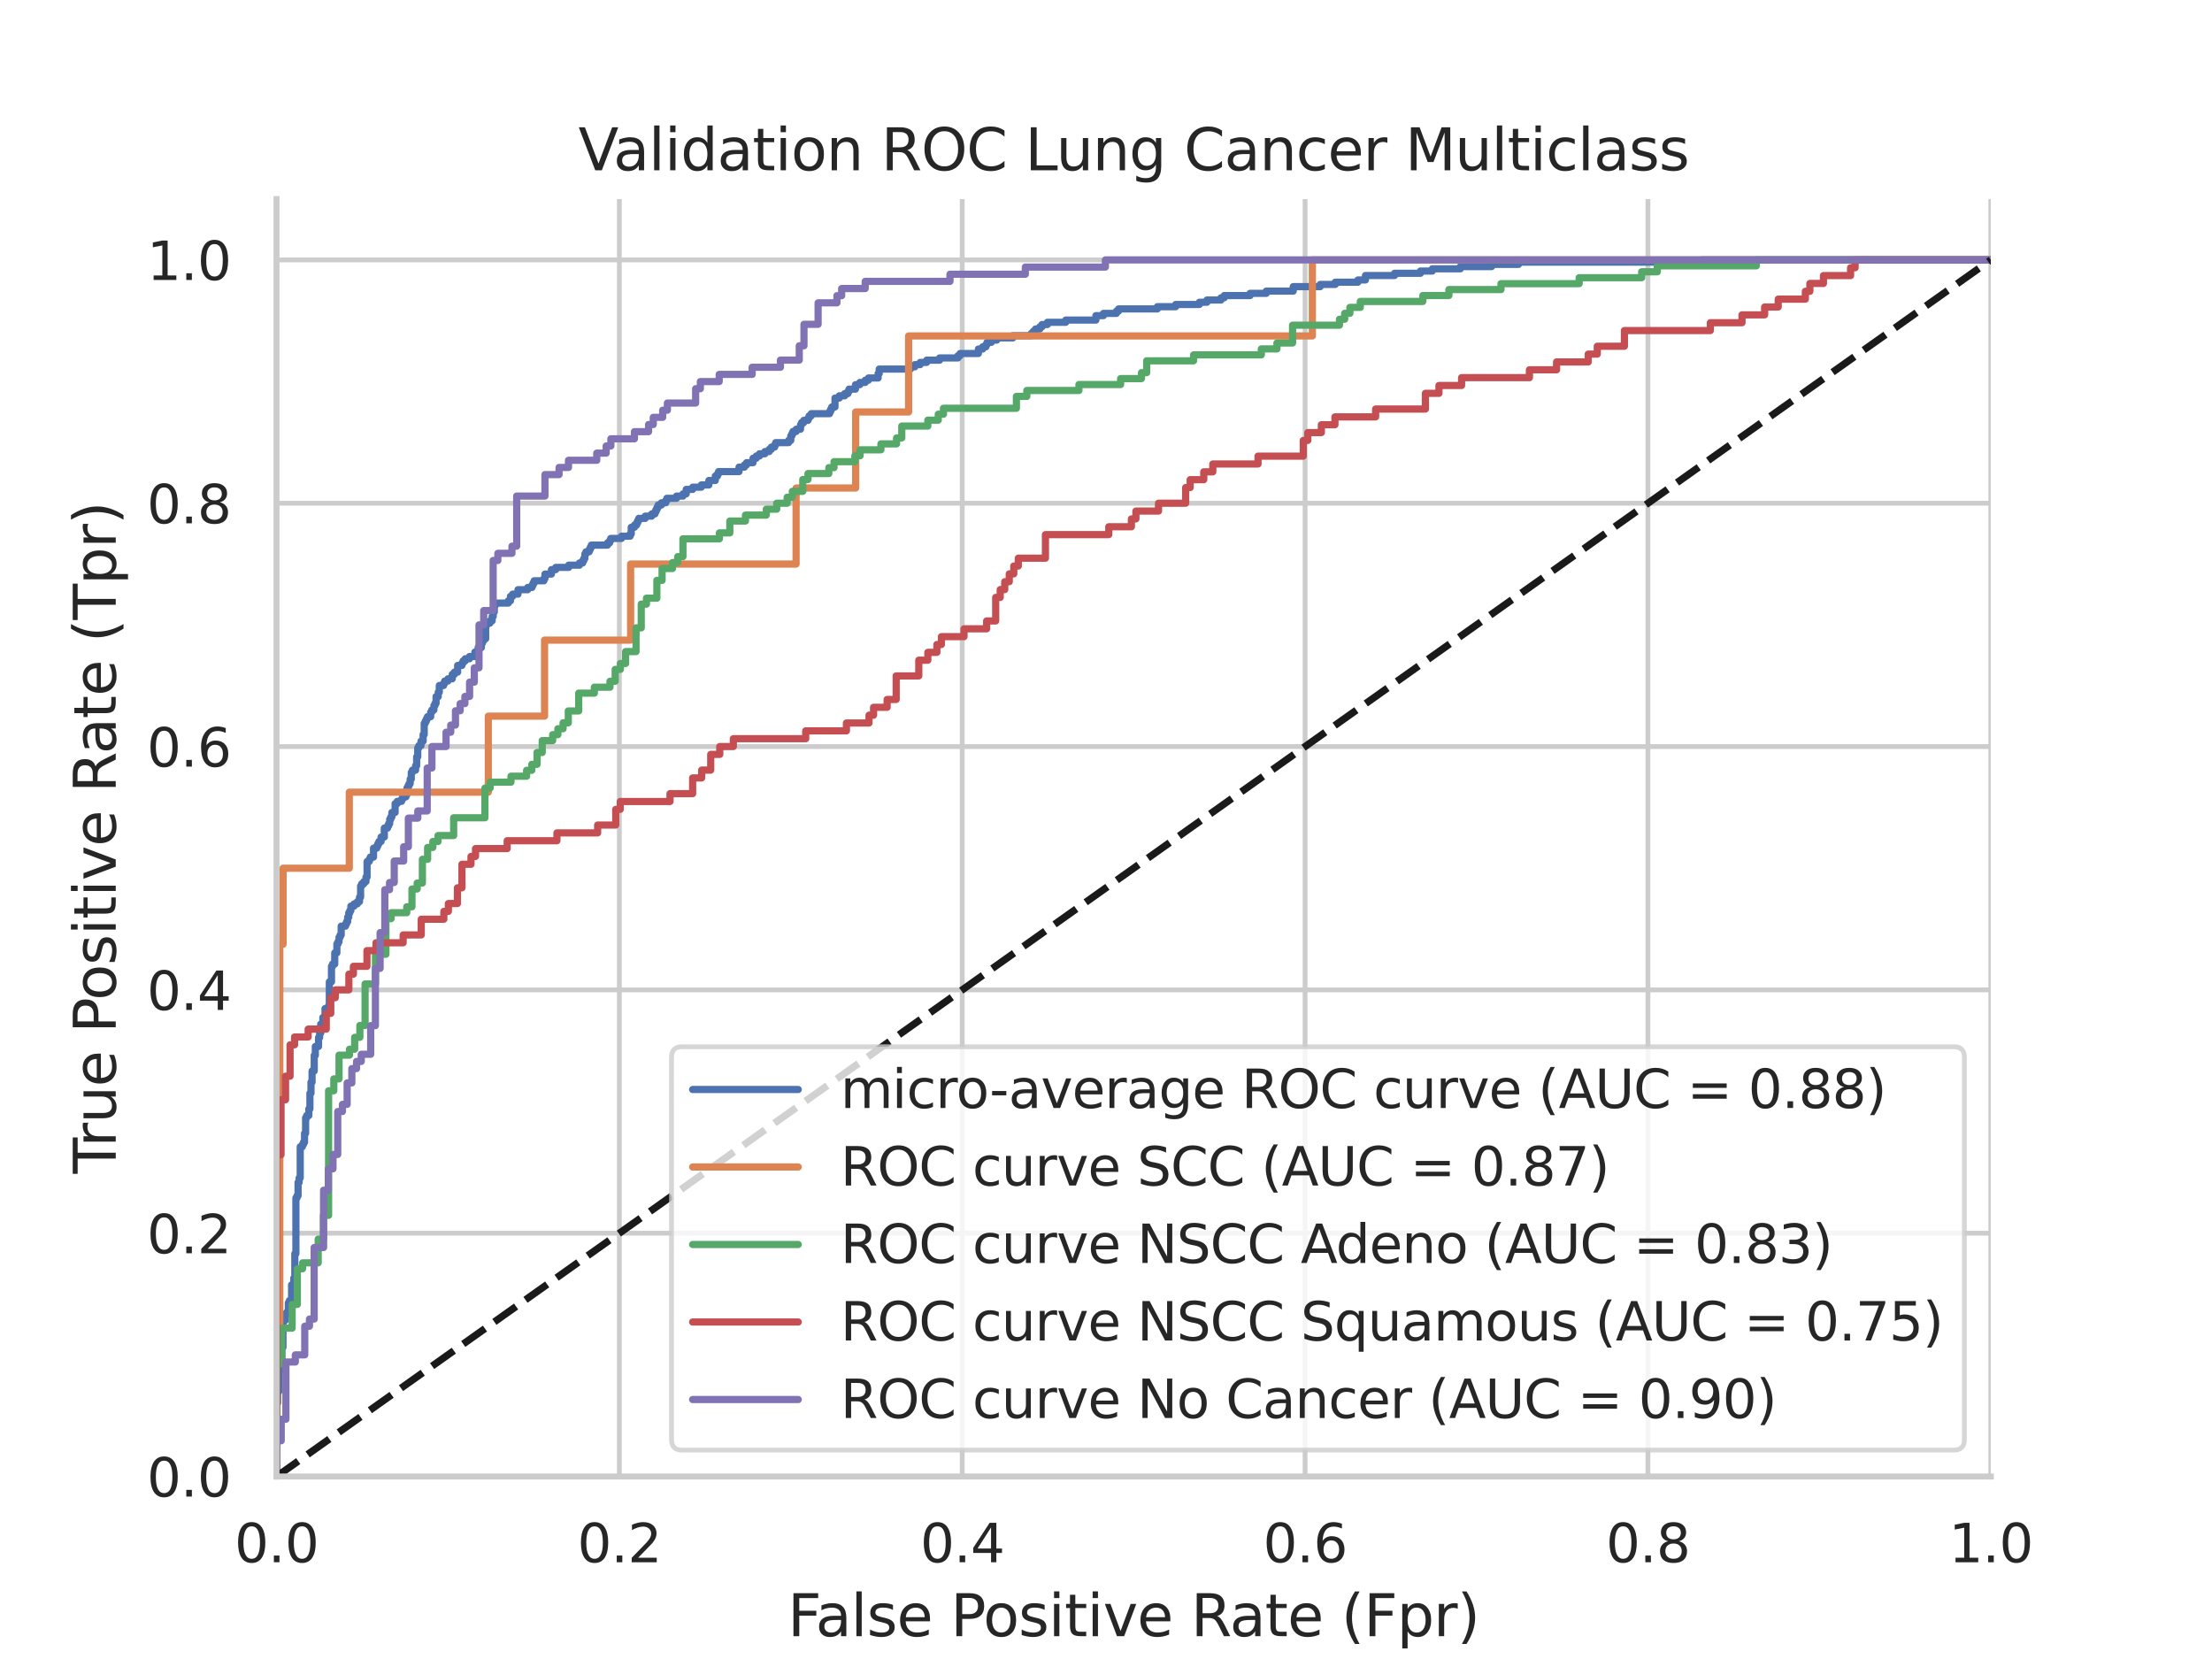 <?xml version="1.0" encoding="utf-8" standalone="no"?>
<!DOCTYPE svg PUBLIC "-//W3C//DTD SVG 1.1//EN"
  "http://www.w3.org/Graphics/SVG/1.1/DTD/svg11.dtd">
<svg xmlns:xlink="http://www.w3.org/1999/xlink" width="460.8pt" height="345.6pt" viewBox="0 0 460.8 345.6" xmlns="http://www.w3.org/2000/svg" version="1.1">
 <defs>
  <style type="text/css">*{stroke-linejoin: round; stroke-linecap: butt}</style>
 </defs>
 <g id="figure_1">
  <g id="patch_1">
   <path d="M 0 345.6 
L 460.8 345.6 
L 460.8 0 
L 0 0 
z
" style="fill: #ffffff"/>
  </g>
  <g id="axes_1">
   <g id="patch_2">
    <path d="M 57.6 307.584 
L 414.72 307.584 
L 414.72 41.472 
L 57.6 41.472 
z
" style="fill: #ffffff"/>
   </g>
   <g id="matplotlib.axis_1">
    <g id="xtick_1">
     <g id="line2d_1">
      <path d="M 57.6 307.584 
L 57.6 41.472 
" clip-path="url(#pb34b751378)" style="fill: none; stroke: #cccccc; stroke-linecap: round"/>
     </g>
     <g id="text_1">
      <!-- 0.0 -->
      <g style="fill: #262626" transform="translate(48.853 325.442) scale(0.11 -0.11)">
       <defs>
        <path id="DejaVuSans-30" d="M 2034 4250 
Q 1547 4250 1301 3770 
Q 1056 3291 1056 2328 
Q 1056 1369 1301 889 
Q 1547 409 2034 409 
Q 2525 409 2770 889 
Q 3016 1369 3016 2328 
Q 3016 3291 2770 3770 
Q 2525 4250 2034 4250 
z
M 2034 4750 
Q 2819 4750 3233 4129 
Q 3647 3509 3647 2328 
Q 3647 1150 3233 529 
Q 2819 -91 2034 -91 
Q 1250 -91 836 529 
Q 422 1150 422 2328 
Q 422 3509 836 4129 
Q 1250 4750 2034 4750 
z
" transform="scale(0.016)"/>
        <path id="DejaVuSans-2e" d="M 684 794 
L 1344 794 
L 1344 0 
L 684 0 
L 684 794 
z
" transform="scale(0.016)"/>
       </defs>
       <use xlink:href="#DejaVuSans-30"/>
       <use xlink:href="#DejaVuSans-2e" x="63.623"/>
       <use xlink:href="#DejaVuSans-30" x="95.41"/>
      </g>
     </g>
    </g>
    <g id="xtick_2">
     <g id="line2d_2">
      <path d="M 129.024 307.584 
L 129.024 41.472 
" clip-path="url(#pb34b751378)" style="fill: none; stroke: #cccccc; stroke-linecap: round"/>
     </g>
     <g id="text_2">
      <!-- 0.2 -->
      <g style="fill: #262626" transform="translate(120.277 325.442) scale(0.11 -0.11)">
       <defs>
        <path id="DejaVuSans-32" d="M 1228 531 
L 3431 531 
L 3431 0 
L 469 0 
L 469 531 
Q 828 903 1448 1529 
Q 2069 2156 2228 2338 
Q 2531 2678 2651 2914 
Q 2772 3150 2772 3378 
Q 2772 3750 2511 3984 
Q 2250 4219 1831 4219 
Q 1534 4219 1204 4116 
Q 875 4013 500 3803 
L 500 4441 
Q 881 4594 1212 4672 
Q 1544 4750 1819 4750 
Q 2544 4750 2975 4387 
Q 3406 4025 3406 3419 
Q 3406 3131 3298 2873 
Q 3191 2616 2906 2266 
Q 2828 2175 2409 1742 
Q 1991 1309 1228 531 
z
" transform="scale(0.016)"/>
       </defs>
       <use xlink:href="#DejaVuSans-30"/>
       <use xlink:href="#DejaVuSans-2e" x="63.623"/>
       <use xlink:href="#DejaVuSans-32" x="95.41"/>
      </g>
     </g>
    </g>
    <g id="xtick_3">
     <g id="line2d_3">
      <path d="M 200.448 307.584 
L 200.448 41.472 
" clip-path="url(#pb34b751378)" style="fill: none; stroke: #cccccc; stroke-linecap: round"/>
     </g>
     <g id="text_3">
      <!-- 0.4 -->
      <g style="fill: #262626" transform="translate(191.701 325.442) scale(0.11 -0.11)">
       <defs>
        <path id="DejaVuSans-34" d="M 2419 4116 
L 825 1625 
L 2419 1625 
L 2419 4116 
z
M 2253 4666 
L 3047 4666 
L 3047 1625 
L 3713 1625 
L 3713 1100 
L 3047 1100 
L 3047 0 
L 2419 0 
L 2419 1100 
L 313 1100 
L 313 1709 
L 2253 4666 
z
" transform="scale(0.016)"/>
       </defs>
       <use xlink:href="#DejaVuSans-30"/>
       <use xlink:href="#DejaVuSans-2e" x="63.623"/>
       <use xlink:href="#DejaVuSans-34" x="95.41"/>
      </g>
     </g>
    </g>
    <g id="xtick_4">
     <g id="line2d_4">
      <path d="M 271.872 307.584 
L 271.872 41.472 
" clip-path="url(#pb34b751378)" style="fill: none; stroke: #cccccc; stroke-linecap: round"/>
     </g>
     <g id="text_4">
      <!-- 0.6 -->
      <g style="fill: #262626" transform="translate(263.125 325.442) scale(0.11 -0.11)">
       <defs>
        <path id="DejaVuSans-36" d="M 2113 2584 
Q 1688 2584 1439 2293 
Q 1191 2003 1191 1497 
Q 1191 994 1439 701 
Q 1688 409 2113 409 
Q 2538 409 2786 701 
Q 3034 994 3034 1497 
Q 3034 2003 2786 2293 
Q 2538 2584 2113 2584 
z
M 3366 4563 
L 3366 3988 
Q 3128 4100 2886 4159 
Q 2644 4219 2406 4219 
Q 1781 4219 1451 3797 
Q 1122 3375 1075 2522 
Q 1259 2794 1537 2939 
Q 1816 3084 2150 3084 
Q 2853 3084 3261 2657 
Q 3669 2231 3669 1497 
Q 3669 778 3244 343 
Q 2819 -91 2113 -91 
Q 1303 -91 875 529 
Q 447 1150 447 2328 
Q 447 3434 972 4092 
Q 1497 4750 2381 4750 
Q 2619 4750 2861 4703 
Q 3103 4656 3366 4563 
z
" transform="scale(0.016)"/>
       </defs>
       <use xlink:href="#DejaVuSans-30"/>
       <use xlink:href="#DejaVuSans-2e" x="63.623"/>
       <use xlink:href="#DejaVuSans-36" x="95.41"/>
      </g>
     </g>
    </g>
    <g id="xtick_5">
     <g id="line2d_5">
      <path d="M 343.296 307.584 
L 343.296 41.472 
" clip-path="url(#pb34b751378)" style="fill: none; stroke: #cccccc; stroke-linecap: round"/>
     </g>
     <g id="text_5">
      <!-- 0.8 -->
      <g style="fill: #262626" transform="translate(334.549 325.442) scale(0.11 -0.11)">
       <defs>
        <path id="DejaVuSans-38" d="M 2034 2216 
Q 1584 2216 1326 1975 
Q 1069 1734 1069 1313 
Q 1069 891 1326 650 
Q 1584 409 2034 409 
Q 2484 409 2743 651 
Q 3003 894 3003 1313 
Q 3003 1734 2745 1975 
Q 2488 2216 2034 2216 
z
M 1403 2484 
Q 997 2584 770 2862 
Q 544 3141 544 3541 
Q 544 4100 942 4425 
Q 1341 4750 2034 4750 
Q 2731 4750 3128 4425 
Q 3525 4100 3525 3541 
Q 3525 3141 3298 2862 
Q 3072 2584 2669 2484 
Q 3125 2378 3379 2068 
Q 3634 1759 3634 1313 
Q 3634 634 3220 271 
Q 2806 -91 2034 -91 
Q 1263 -91 848 271 
Q 434 634 434 1313 
Q 434 1759 690 2068 
Q 947 2378 1403 2484 
z
M 1172 3481 
Q 1172 3119 1398 2916 
Q 1625 2713 2034 2713 
Q 2441 2713 2670 2916 
Q 2900 3119 2900 3481 
Q 2900 3844 2670 4047 
Q 2441 4250 2034 4250 
Q 1625 4250 1398 4047 
Q 1172 3844 1172 3481 
z
" transform="scale(0.016)"/>
       </defs>
       <use xlink:href="#DejaVuSans-30"/>
       <use xlink:href="#DejaVuSans-2e" x="63.623"/>
       <use xlink:href="#DejaVuSans-38" x="95.41"/>
      </g>
     </g>
    </g>
    <g id="xtick_6">
     <g id="line2d_6">
      <path d="M 414.72 307.584 
L 414.72 41.472 
" clip-path="url(#pb34b751378)" style="fill: none; stroke: #cccccc; stroke-linecap: round"/>
     </g>
     <g id="text_6">
      <!-- 1.0 -->
      <g style="fill: #262626" transform="translate(405.973 325.442) scale(0.11 -0.11)">
       <defs>
        <path id="DejaVuSans-31" d="M 794 531 
L 1825 531 
L 1825 4091 
L 703 3866 
L 703 4441 
L 1819 4666 
L 2450 4666 
L 2450 531 
L 3481 531 
L 3481 0 
L 794 0 
L 794 531 
z
" transform="scale(0.016)"/>
       </defs>
       <use xlink:href="#DejaVuSans-31"/>
       <use xlink:href="#DejaVuSans-2e" x="63.623"/>
       <use xlink:href="#DejaVuSans-30" x="95.41"/>
      </g>
     </g>
    </g>
    <g id="text_7">
     <!-- False Positive Rate (Fpr) -->
     <g style="fill: #262626" transform="translate(164.085 340.848) scale(0.12 -0.12)">
      <defs>
       <path id="DejaVuSans-46" d="M 628 4666 
L 3309 4666 
L 3309 4134 
L 1259 4134 
L 1259 2759 
L 3109 2759 
L 3109 2228 
L 1259 2228 
L 1259 0 
L 628 0 
L 628 4666 
z
" transform="scale(0.016)"/>
       <path id="DejaVuSans-61" d="M 2194 1759 
Q 1497 1759 1228 1600 
Q 959 1441 959 1056 
Q 959 750 1161 570 
Q 1363 391 1709 391 
Q 2188 391 2477 730 
Q 2766 1069 2766 1631 
L 2766 1759 
L 2194 1759 
z
M 3341 1997 
L 3341 0 
L 2766 0 
L 2766 531 
Q 2569 213 2275 61 
Q 1981 -91 1556 -91 
Q 1019 -91 701 211 
Q 384 513 384 1019 
Q 384 1609 779 1909 
Q 1175 2209 1959 2209 
L 2766 2209 
L 2766 2266 
Q 2766 2663 2505 2880 
Q 2244 3097 1772 3097 
Q 1472 3097 1187 3025 
Q 903 2953 641 2809 
L 641 3341 
Q 956 3463 1253 3523 
Q 1550 3584 1831 3584 
Q 2591 3584 2966 3190 
Q 3341 2797 3341 1997 
z
" transform="scale(0.016)"/>
       <path id="DejaVuSans-6c" d="M 603 4863 
L 1178 4863 
L 1178 0 
L 603 0 
L 603 4863 
z
" transform="scale(0.016)"/>
       <path id="DejaVuSans-73" d="M 2834 3397 
L 2834 2853 
Q 2591 2978 2328 3040 
Q 2066 3103 1784 3103 
Q 1356 3103 1142 2972 
Q 928 2841 928 2578 
Q 928 2378 1081 2264 
Q 1234 2150 1697 2047 
L 1894 2003 
Q 2506 1872 2764 1633 
Q 3022 1394 3022 966 
Q 3022 478 2636 193 
Q 2250 -91 1575 -91 
Q 1294 -91 989 -36 
Q 684 19 347 128 
L 347 722 
Q 666 556 975 473 
Q 1284 391 1588 391 
Q 1994 391 2212 530 
Q 2431 669 2431 922 
Q 2431 1156 2273 1281 
Q 2116 1406 1581 1522 
L 1381 1569 
Q 847 1681 609 1914 
Q 372 2147 372 2553 
Q 372 3047 722 3315 
Q 1072 3584 1716 3584 
Q 2034 3584 2315 3537 
Q 2597 3491 2834 3397 
z
" transform="scale(0.016)"/>
       <path id="DejaVuSans-65" d="M 3597 1894 
L 3597 1613 
L 953 1613 
Q 991 1019 1311 708 
Q 1631 397 2203 397 
Q 2534 397 2845 478 
Q 3156 559 3463 722 
L 3463 178 
Q 3153 47 2828 -22 
Q 2503 -91 2169 -91 
Q 1331 -91 842 396 
Q 353 884 353 1716 
Q 353 2575 817 3079 
Q 1281 3584 2069 3584 
Q 2775 3584 3186 3129 
Q 3597 2675 3597 1894 
z
M 3022 2063 
Q 3016 2534 2758 2815 
Q 2500 3097 2075 3097 
Q 1594 3097 1305 2825 
Q 1016 2553 972 2059 
L 3022 2063 
z
" transform="scale(0.016)"/>
       <path id="DejaVuSans-20" transform="scale(0.016)"/>
       <path id="DejaVuSans-50" d="M 1259 4147 
L 1259 2394 
L 2053 2394 
Q 2494 2394 2734 2622 
Q 2975 2850 2975 3272 
Q 2975 3691 2734 3919 
Q 2494 4147 2053 4147 
L 1259 4147 
z
M 628 4666 
L 2053 4666 
Q 2838 4666 3239 4311 
Q 3641 3956 3641 3272 
Q 3641 2581 3239 2228 
Q 2838 1875 2053 1875 
L 1259 1875 
L 1259 0 
L 628 0 
L 628 4666 
z
" transform="scale(0.016)"/>
       <path id="DejaVuSans-6f" d="M 1959 3097 
Q 1497 3097 1228 2736 
Q 959 2375 959 1747 
Q 959 1119 1226 758 
Q 1494 397 1959 397 
Q 2419 397 2687 759 
Q 2956 1122 2956 1747 
Q 2956 2369 2687 2733 
Q 2419 3097 1959 3097 
z
M 1959 3584 
Q 2709 3584 3137 3096 
Q 3566 2609 3566 1747 
Q 3566 888 3137 398 
Q 2709 -91 1959 -91 
Q 1206 -91 779 398 
Q 353 888 353 1747 
Q 353 2609 779 3096 
Q 1206 3584 1959 3584 
z
" transform="scale(0.016)"/>
       <path id="DejaVuSans-69" d="M 603 3500 
L 1178 3500 
L 1178 0 
L 603 0 
L 603 3500 
z
M 603 4863 
L 1178 4863 
L 1178 4134 
L 603 4134 
L 603 4863 
z
" transform="scale(0.016)"/>
       <path id="DejaVuSans-74" d="M 1172 4494 
L 1172 3500 
L 2356 3500 
L 2356 3053 
L 1172 3053 
L 1172 1153 
Q 1172 725 1289 603 
Q 1406 481 1766 481 
L 2356 481 
L 2356 0 
L 1766 0 
Q 1100 0 847 248 
Q 594 497 594 1153 
L 594 3053 
L 172 3053 
L 172 3500 
L 594 3500 
L 594 4494 
L 1172 4494 
z
" transform="scale(0.016)"/>
       <path id="DejaVuSans-76" d="M 191 3500 
L 800 3500 
L 1894 563 
L 2988 3500 
L 3597 3500 
L 2284 0 
L 1503 0 
L 191 3500 
z
" transform="scale(0.016)"/>
       <path id="DejaVuSans-52" d="M 2841 2188 
Q 3044 2119 3236 1894 
Q 3428 1669 3622 1275 
L 4263 0 
L 3584 0 
L 2988 1197 
Q 2756 1666 2539 1819 
Q 2322 1972 1947 1972 
L 1259 1972 
L 1259 0 
L 628 0 
L 628 4666 
L 2053 4666 
Q 2853 4666 3247 4331 
Q 3641 3997 3641 3322 
Q 3641 2881 3436 2590 
Q 3231 2300 2841 2188 
z
M 1259 4147 
L 1259 2491 
L 2053 2491 
Q 2509 2491 2742 2702 
Q 2975 2913 2975 3322 
Q 2975 3731 2742 3939 
Q 2509 4147 2053 4147 
L 1259 4147 
z
" transform="scale(0.016)"/>
       <path id="DejaVuSans-28" d="M 1984 4856 
Q 1566 4138 1362 3434 
Q 1159 2731 1159 2009 
Q 1159 1288 1364 580 
Q 1569 -128 1984 -844 
L 1484 -844 
Q 1016 -109 783 600 
Q 550 1309 550 2009 
Q 550 2706 781 3412 
Q 1013 4119 1484 4856 
L 1984 4856 
z
" transform="scale(0.016)"/>
       <path id="DejaVuSans-70" d="M 1159 525 
L 1159 -1331 
L 581 -1331 
L 581 3500 
L 1159 3500 
L 1159 2969 
Q 1341 3281 1617 3432 
Q 1894 3584 2278 3584 
Q 2916 3584 3314 3078 
Q 3713 2572 3713 1747 
Q 3713 922 3314 415 
Q 2916 -91 2278 -91 
Q 1894 -91 1617 61 
Q 1341 213 1159 525 
z
M 3116 1747 
Q 3116 2381 2855 2742 
Q 2594 3103 2138 3103 
Q 1681 3103 1420 2742 
Q 1159 2381 1159 1747 
Q 1159 1113 1420 752 
Q 1681 391 2138 391 
Q 2594 391 2855 752 
Q 3116 1113 3116 1747 
z
" transform="scale(0.016)"/>
       <path id="DejaVuSans-72" d="M 2631 2963 
Q 2534 3019 2420 3045 
Q 2306 3072 2169 3072 
Q 1681 3072 1420 2755 
Q 1159 2438 1159 1844 
L 1159 0 
L 581 0 
L 581 3500 
L 1159 3500 
L 1159 2956 
Q 1341 3275 1631 3429 
Q 1922 3584 2338 3584 
Q 2397 3584 2469 3576 
Q 2541 3569 2628 3553 
L 2631 2963 
z
" transform="scale(0.016)"/>
       <path id="DejaVuSans-29" d="M 513 4856 
L 1013 4856 
Q 1481 4119 1714 3412 
Q 1947 2706 1947 2009 
Q 1947 1309 1714 600 
Q 1481 -109 1013 -844 
L 513 -844 
Q 928 -128 1133 580 
Q 1338 1288 1338 2009 
Q 1338 2731 1133 3434 
Q 928 4138 513 4856 
z
" transform="scale(0.016)"/>
      </defs>
      <use xlink:href="#DejaVuSans-46"/>
      <use xlink:href="#DejaVuSans-61" x="48.395"/>
      <use xlink:href="#DejaVuSans-6c" x="109.674"/>
      <use xlink:href="#DejaVuSans-73" x="137.457"/>
      <use xlink:href="#DejaVuSans-65" x="189.557"/>
      <use xlink:href="#DejaVuSans-20" x="251.08"/>
      <use xlink:href="#DejaVuSans-50" x="282.867"/>
      <use xlink:href="#DejaVuSans-6f" x="339.545"/>
      <use xlink:href="#DejaVuSans-73" x="400.727"/>
      <use xlink:href="#DejaVuSans-69" x="452.826"/>
      <use xlink:href="#DejaVuSans-74" x="480.609"/>
      <use xlink:href="#DejaVuSans-69" x="519.818"/>
      <use xlink:href="#DejaVuSans-76" x="547.602"/>
      <use xlink:href="#DejaVuSans-65" x="606.781"/>
      <use xlink:href="#DejaVuSans-20" x="668.305"/>
      <use xlink:href="#DejaVuSans-52" x="700.092"/>
      <use xlink:href="#DejaVuSans-61" x="767.324"/>
      <use xlink:href="#DejaVuSans-74" x="828.604"/>
      <use xlink:href="#DejaVuSans-65" x="867.812"/>
      <use xlink:href="#DejaVuSans-20" x="929.336"/>
      <use xlink:href="#DejaVuSans-28" x="961.123"/>
      <use xlink:href="#DejaVuSans-46" x="1000.137"/>
      <use xlink:href="#DejaVuSans-70" x="1057.656"/>
      <use xlink:href="#DejaVuSans-72" x="1121.133"/>
      <use xlink:href="#DejaVuSans-29" x="1162.246"/>
     </g>
    </g>
   </g>
   <g id="matplotlib.axis_2">
    <g id="ytick_1">
     <g id="line2d_7">
      <path d="M 57.6 307.584 
L 414.72 307.584 
" clip-path="url(#pb34b751378)" style="fill: none; stroke: #cccccc; stroke-linecap: round"/>
     </g>
     <g id="text_8">
      <!-- 0.0 -->
      <g style="fill: #262626" transform="translate(30.607 311.763) scale(0.11 -0.11)">
       <use xlink:href="#DejaVuSans-30"/>
       <use xlink:href="#DejaVuSans-2e" x="63.623"/>
       <use xlink:href="#DejaVuSans-30" x="95.41"/>
      </g>
     </g>
    </g>
    <g id="ytick_2">
     <g id="line2d_8">
      <path d="M 57.6 256.896 
L 414.72 256.896 
" clip-path="url(#pb34b751378)" style="fill: none; stroke: #cccccc; stroke-linecap: round"/>
     </g>
     <g id="text_9">
      <!-- 0.2 -->
      <g style="fill: #262626" transform="translate(30.607 261.075) scale(0.11 -0.11)">
       <use xlink:href="#DejaVuSans-30"/>
       <use xlink:href="#DejaVuSans-2e" x="63.623"/>
       <use xlink:href="#DejaVuSans-32" x="95.41"/>
      </g>
     </g>
    </g>
    <g id="ytick_3">
     <g id="line2d_9">
      <path d="M 57.6 206.208 
L 414.72 206.208 
" clip-path="url(#pb34b751378)" style="fill: none; stroke: #cccccc; stroke-linecap: round"/>
     </g>
     <g id="text_10">
      <!-- 0.4 -->
      <g style="fill: #262626" transform="translate(30.607 210.387) scale(0.11 -0.11)">
       <use xlink:href="#DejaVuSans-30"/>
       <use xlink:href="#DejaVuSans-2e" x="63.623"/>
       <use xlink:href="#DejaVuSans-34" x="95.41"/>
      </g>
     </g>
    </g>
    <g id="ytick_4">
     <g id="line2d_10">
      <path d="M 57.6 155.52 
L 414.72 155.52 
" clip-path="url(#pb34b751378)" style="fill: none; stroke: #cccccc; stroke-linecap: round"/>
     </g>
     <g id="text_11">
      <!-- 0.6 -->
      <g style="fill: #262626" transform="translate(30.607 159.699) scale(0.11 -0.11)">
       <use xlink:href="#DejaVuSans-30"/>
       <use xlink:href="#DejaVuSans-2e" x="63.623"/>
       <use xlink:href="#DejaVuSans-36" x="95.41"/>
      </g>
     </g>
    </g>
    <g id="ytick_5">
     <g id="line2d_11">
      <path d="M 57.6 104.832 
L 414.72 104.832 
" clip-path="url(#pb34b751378)" style="fill: none; stroke: #cccccc; stroke-linecap: round"/>
     </g>
     <g id="text_12">
      <!-- 0.8 -->
      <g style="fill: #262626" transform="translate(30.607 109.011) scale(0.11 -0.11)">
       <use xlink:href="#DejaVuSans-30"/>
       <use xlink:href="#DejaVuSans-2e" x="63.623"/>
       <use xlink:href="#DejaVuSans-38" x="95.41"/>
      </g>
     </g>
    </g>
    <g id="ytick_6">
     <g id="line2d_12">
      <path d="M 57.6 54.144 
L 414.72 54.144 
" clip-path="url(#pb34b751378)" style="fill: none; stroke: #cccccc; stroke-linecap: round"/>
     </g>
     <g id="text_13">
      <!-- 1.0 -->
      <g style="fill: #262626" transform="translate(30.607 58.323) scale(0.11 -0.11)">
       <use xlink:href="#DejaVuSans-31"/>
       <use xlink:href="#DejaVuSans-2e" x="63.623"/>
       <use xlink:href="#DejaVuSans-30" x="95.41"/>
      </g>
     </g>
    </g>
    <g id="text_14">
     <!-- True Positive Rate (Tpr) -->
     <g style="fill: #262626" transform="translate(24.111 244.493) rotate(-90) scale(0.12 -0.12)">
      <defs>
       <path id="DejaVuSans-54" d="M -19 4666 
L 3928 4666 
L 3928 4134 
L 2272 4134 
L 2272 0 
L 1638 0 
L 1638 4134 
L -19 4134 
L -19 4666 
z
" transform="scale(0.016)"/>
       <path id="DejaVuSans-75" d="M 544 1381 
L 544 3500 
L 1119 3500 
L 1119 1403 
Q 1119 906 1312 657 
Q 1506 409 1894 409 
Q 2359 409 2629 706 
Q 2900 1003 2900 1516 
L 2900 3500 
L 3475 3500 
L 3475 0 
L 2900 0 
L 2900 538 
Q 2691 219 2414 64 
Q 2138 -91 1772 -91 
Q 1169 -91 856 284 
Q 544 659 544 1381 
z
M 1991 3584 
L 1991 3584 
z
" transform="scale(0.016)"/>
      </defs>
      <use xlink:href="#DejaVuSans-54"/>
      <use xlink:href="#DejaVuSans-72" x="46.334"/>
      <use xlink:href="#DejaVuSans-75" x="87.447"/>
      <use xlink:href="#DejaVuSans-65" x="150.826"/>
      <use xlink:href="#DejaVuSans-20" x="212.35"/>
      <use xlink:href="#DejaVuSans-50" x="244.137"/>
      <use xlink:href="#DejaVuSans-6f" x="300.814"/>
      <use xlink:href="#DejaVuSans-73" x="361.996"/>
      <use xlink:href="#DejaVuSans-69" x="414.096"/>
      <use xlink:href="#DejaVuSans-74" x="441.879"/>
      <use xlink:href="#DejaVuSans-69" x="481.088"/>
      <use xlink:href="#DejaVuSans-76" x="508.871"/>
      <use xlink:href="#DejaVuSans-65" x="568.051"/>
      <use xlink:href="#DejaVuSans-20" x="629.574"/>
      <use xlink:href="#DejaVuSans-52" x="661.361"/>
      <use xlink:href="#DejaVuSans-61" x="728.594"/>
      <use xlink:href="#DejaVuSans-74" x="789.873"/>
      <use xlink:href="#DejaVuSans-65" x="829.082"/>
      <use xlink:href="#DejaVuSans-20" x="890.605"/>
      <use xlink:href="#DejaVuSans-28" x="922.393"/>
      <use xlink:href="#DejaVuSans-54" x="961.406"/>
      <use xlink:href="#DejaVuSans-70" x="1022.49"/>
      <use xlink:href="#DejaVuSans-72" x="1085.967"/>
      <use xlink:href="#DejaVuSans-29" x="1127.08"/>
     </g>
    </g>
   </g>
   <g id="line2d_13">
    <path d="M 57.6 307.584 
L 57.6 292.266 
L 57.825 292.266 
L 57.825 289.945 
L 58.049 289.945 
L 58.049 285.304 
L 58.498 285.304 
L 58.498 282.983 
L 58.723 282.983 
L 58.723 280.662 
L 58.948 280.662 
L 58.948 275.092 
L 59.397 275.092 
L 59.397 273.699 
L 59.846 273.699 
L 59.846 273.235 
L 60.071 273.235 
L 60.071 271.378 
L 60.295 271.378 
L 60.295 270.914 
L 60.744 270.914 
L 60.744 267.665 
L 61.194 267.665 
L 61.194 266.272 
L 61.418 266.272 
L 61.418 261.166 
L 61.643 261.166 
L 61.643 249.562 
L 61.867 249.562 
L 61.867 249.098 
L 62.092 249.098 
L 62.092 246.313 
L 62.317 246.313 
L 62.317 245.384 
L 62.541 245.384 
L 62.541 238.886 
L 62.99 238.886 
L 62.99 238.422 
L 63.215 238.422 
L 63.215 237.958 
L 63.44 237.958 
L 63.44 236.101 
L 63.664 236.101 
L 63.664 232.852 
L 63.889 232.852 
L 63.889 232.388 
L 64.338 232.388 
L 64.338 230.995 
L 64.563 230.995 
L 64.563 227.746 
L 64.787 227.746 
L 64.787 225.425 
L 65.012 225.425 
L 65.012 223.104 
L 65.461 223.104 
L 65.461 219.855 
L 65.686 219.855 
L 65.686 217.998 
L 66.36 217.998 
L 66.36 216.141 
L 66.584 216.141 
L 66.584 215.213 
L 66.809 215.213 
L 66.809 213.356 
L 67.258 213.356 
L 67.258 211.964 
L 67.707 211.964 
L 67.707 210.107 
L 68.381 210.107 
L 68.381 209.643 
L 68.606 209.643 
L 68.606 204.537 
L 69.055 204.537 
L 69.055 201.288 
L 69.279 201.288 
L 69.279 200.824 
L 69.729 200.824 
L 69.729 198.503 
L 70.178 198.503 
L 70.178 196.646 
L 70.402 196.646 
L 70.402 196.182 
L 70.627 196.182 
L 70.627 195.253 
L 70.852 195.253 
L 70.852 194.789 
L 71.076 194.789 
L 71.076 192.933 
L 71.975 192.933 
L 71.975 192.468 
L 72.199 192.468 
L 72.199 192.004 
L 72.424 192.004 
L 72.424 191.076 
L 72.648 191.076 
L 72.648 190.148 
L 72.873 190.148 
L 72.873 189.683 
L 73.098 189.683 
L 73.098 188.755 
L 73.771 188.755 
L 73.771 188.291 
L 74.445 188.291 
L 74.445 187.827 
L 74.894 187.827 
L 74.894 186.898 
L 75.119 186.898 
L 75.119 184.577 
L 75.344 184.577 
L 75.344 184.113 
L 75.793 184.113 
L 75.793 183.649 
L 76.242 183.649 
L 76.242 182.721 
L 76.467 182.721 
L 76.467 179.471 
L 76.916 179.471 
L 76.916 179.007 
L 77.141 179.007 
L 77.141 178.543 
L 77.814 178.543 
L 77.814 176.686 
L 78.488 176.686 
L 78.488 176.222 
L 78.713 176.222 
L 78.713 175.758 
L 78.937 175.758 
L 78.937 175.294 
L 79.387 175.294 
L 79.387 174.366 
L 80.06 174.366 
L 80.06 172.509 
L 80.734 172.509 
L 80.734 172.045 
L 80.959 172.045 
L 80.959 171.58 
L 81.183 171.58 
L 81.183 170.652 
L 81.408 170.652 
L 81.408 170.188 
L 81.633 170.188 
L 81.633 169.26 
L 82.306 169.26 
L 82.306 167.403 
L 82.756 167.403 
L 82.756 166.939 
L 83.654 166.939 
L 83.654 166.475 
L 83.879 166.475 
L 83.879 166.01 
L 84.552 166.01 
L 84.552 165.546 
L 84.777 165.546 
L 84.777 164.154 
L 85.002 164.154 
L 85.002 163.689 
L 85.226 163.689 
L 85.226 163.225 
L 85.451 163.225 
L 85.451 162.297 
L 85.675 162.297 
L 85.675 160.904 
L 85.9 160.904 
L 85.9 160.44 
L 86.574 160.44 
L 86.574 159.512 
L 86.798 159.512 
L 86.798 157.655 
L 87.023 157.655 
L 87.023 155.799 
L 87.248 155.799 
L 87.248 155.334 
L 87.697 155.334 
L 87.697 154.406 
L 88.146 154.406 
L 88.146 153.013 
L 88.371 153.013 
L 88.371 150.693 
L 88.595 150.693 
L 88.595 150.228 
L 88.82 150.228 
L 88.82 149.764 
L 89.045 149.764 
L 89.045 149.3 
L 89.718 149.3 
L 89.718 148.372 
L 89.943 148.372 
L 89.943 147.908 
L 90.392 147.908 
L 90.392 146.979 
L 90.617 146.979 
L 90.617 146.515 
L 90.841 146.515 
L 90.841 145.122 
L 91.291 145.122 
L 91.291 144.194 
L 91.515 144.194 
L 91.515 142.802 
L 92.414 142.802 
L 92.414 142.337 
L 92.638 142.337 
L 92.638 141.873 
L 93.312 141.873 
L 93.312 141.409 
L 94.21 141.409 
L 94.21 140.481 
L 94.66 140.481 
L 94.66 140.017 
L 95.333 140.017 
L 95.333 138.624 
L 96.232 138.624 
L 96.232 138.16 
L 96.456 138.16 
L 96.456 137.696 
L 96.906 137.696 
L 96.906 137.231 
L 97.804 137.231 
L 97.804 136.767 
L 98.927 136.767 
L 98.927 135.839 
L 99.601 135.839 
L 99.601 134.911 
L 100.275 134.911 
L 100.275 133.982 
L 100.499 133.982 
L 100.499 133.518 
L 100.724 133.518 
L 100.724 133.054 
L 101.173 133.054 
L 101.173 130.269 
L 101.398 130.269 
L 101.398 129.805 
L 102.072 129.805 
L 102.072 129.34 
L 102.521 129.34 
L 102.521 128.412 
L 102.745 128.412 
L 102.745 127.484 
L 102.97 127.484 
L 102.97 126.091 
L 103.195 126.091 
L 103.195 125.627 
L 105.89 125.627 
L 105.89 125.163 
L 106.339 125.163 
L 106.339 124.235 
L 106.788 124.235 
L 106.788 123.77 
L 107.911 123.77 
L 107.911 122.842 
L 109.933 122.842 
L 109.933 122.378 
L 110.831 122.378 
L 110.831 121.914 
L 111.056 121.914 
L 111.056 121.449 
L 111.28 121.449 
L 111.28 120.985 
L 113.302 120.985 
L 113.302 120.521 
L 113.526 120.521 
L 113.526 119.593 
L 114.874 119.593 
L 114.874 118.664 
L 115.772 118.664 
L 115.772 118.2 
L 118.468 118.2 
L 118.468 117.736 
L 120.714 117.736 
L 120.714 117.272 
L 121.387 117.272 
L 121.387 116.808 
L 121.612 116.808 
L 121.612 116.344 
L 121.837 116.344 
L 121.837 115.415 
L 122.061 115.415 
L 122.061 114.951 
L 122.735 114.951 
L 122.735 114.487 
L 122.96 114.487 
L 122.96 114.023 
L 123.184 114.023 
L 123.184 113.559 
L 126.553 113.559 
L 126.553 113.094 
L 127.003 113.094 
L 127.003 112.63 
L 127.227 112.63 
L 127.227 112.166 
L 129.473 112.166 
L 129.473 111.702 
L 131.27 111.702 
L 131.27 111.238 
L 131.495 111.238 
L 131.495 109.845 
L 132.168 109.845 
L 132.168 109.381 
L 132.618 109.381 
L 132.618 108.917 
L 132.842 108.917 
L 132.842 108.453 
L 133.067 108.453 
L 133.067 107.988 
L 134.414 107.988 
L 134.414 107.524 
L 135.762 107.524 
L 135.762 107.06 
L 136.436 107.06 
L 136.436 106.596 
L 136.661 106.596 
L 136.661 106.132 
L 136.885 106.132 
L 136.885 105.668 
L 137.11 105.668 
L 137.11 105.203 
L 137.784 105.203 
L 137.784 104.739 
L 138.682 104.739 
L 138.682 104.275 
L 138.907 104.275 
L 138.907 103.811 
L 140.928 103.811 
L 140.928 103.347 
L 142.276 103.347 
L 142.276 102.882 
L 142.949 102.882 
L 142.949 101.954 
L 144.297 101.954 
L 144.297 101.49 
L 146.094 101.49 
L 146.094 101.026 
L 147.666 101.026 
L 147.666 100.097 
L 149.014 100.097 
L 149.014 99.169 
L 149.463 99.169 
L 149.463 98.705 
L 149.688 98.705 
L 149.688 98.241 
L 153.955 98.241 
L 153.955 97.312 
L 155.078 97.312 
L 155.078 96.848 
L 155.527 96.848 
L 155.527 96.384 
L 156.875 96.384 
L 156.875 95.456 
L 157.549 95.456 
L 157.549 94.991 
L 158.222 94.991 
L 158.222 94.527 
L 159.346 94.527 
L 159.346 94.063 
L 160.244 94.063 
L 160.244 93.599 
L 160.693 93.599 
L 160.693 93.135 
L 161.367 93.135 
L 161.367 92.671 
L 161.592 92.671 
L 161.592 92.206 
L 164.287 92.206 
L 164.287 91.742 
L 164.736 91.742 
L 164.736 90.814 
L 164.961 90.814 
L 164.961 90.35 
L 165.185 90.35 
L 165.185 89.886 
L 165.859 89.886 
L 165.859 89.421 
L 166.757 89.421 
L 166.757 88.493 
L 166.982 88.493 
L 166.982 88.029 
L 167.431 88.029 
L 167.431 87.565 
L 168.33 87.565 
L 168.33 87.1 
L 168.554 87.1 
L 168.554 86.636 
L 169.003 86.636 
L 169.003 86.172 
L 172.822 86.172 
L 172.822 85.708 
L 173.046 85.708 
L 173.046 85.244 
L 173.271 85.244 
L 173.271 84.78 
L 173.945 84.78 
L 173.945 82.923 
L 174.843 82.923 
L 174.843 82.459 
L 175.966 82.459 
L 175.966 81.995 
L 176.64 81.995 
L 176.64 81.53 
L 176.865 81.53 
L 176.865 81.066 
L 178.212 81.066 
L 178.212 80.138 
L 179.111 80.138 
L 179.111 79.674 
L 180.234 79.674 
L 180.234 79.209 
L 180.907 79.209 
L 180.907 78.745 
L 182.929 78.745 
L 182.929 77.817 
L 183.154 77.817 
L 183.154 76.889 
L 189.667 76.889 
L 189.667 76.424 
L 190.565 76.424 
L 190.565 75.96 
L 191.688 75.96 
L 191.688 75.496 
L 193.036 75.496 
L 193.036 75.032 
L 195.731 75.032 
L 195.731 74.568 
L 199.55 74.568 
L 199.55 74.104 
L 199.999 74.104 
L 199.999 73.639 
L 203.817 73.639 
L 203.817 72.711 
L 204.715 72.711 
L 204.715 72.247 
L 205.389 72.247 
L 205.389 71.783 
L 205.614 71.783 
L 205.614 71.319 
L 206.512 71.319 
L 206.512 70.854 
L 207.635 70.854 
L 207.635 70.39 
L 211.004 70.39 
L 211.004 69.926 
L 214.823 69.926 
L 214.823 69.462 
L 215.272 69.462 
L 215.272 68.998 
L 215.721 68.998 
L 215.721 68.533 
L 216.619 68.533 
L 216.619 68.069 
L 217.069 68.069 
L 217.069 67.605 
L 218.192 67.605 
L 218.192 67.141 
L 222.01 67.141 
L 222.01 66.677 
L 228.299 66.677 
L 228.299 65.748 
L 229.871 65.748 
L 229.871 65.284 
L 232.566 65.284 
L 232.566 64.82 
L 233.016 64.82 
L 233.016 64.356 
L 241.101 64.356 
L 241.101 63.892 
L 244.92 63.892 
L 244.92 63.428 
L 249.861 63.428 
L 249.861 62.963 
L 251.433 62.963 
L 251.433 62.499 
L 254.353 62.499 
L 254.353 62.035 
L 255.027 62.035 
L 255.027 61.571 
L 260.417 61.571 
L 260.417 61.107 
L 263.786 61.107 
L 263.786 60.642 
L 269.401 60.642 
L 269.401 59.714 
L 275.016 59.714 
L 275.016 59.25 
L 278.161 59.25 
L 278.161 58.786 
L 282.878 58.786 
L 282.878 58.322 
L 284.45 58.322 
L 284.45 57.393 
L 290.514 57.393 
L 290.514 56.929 
L 295.905 56.929 
L 295.905 56.465 
L 298.375 56.465 
L 298.375 56.001 
L 304.215 56.001 
L 304.215 55.537 
L 310.728 55.537 
L 310.728 55.072 
L 316.344 55.072 
L 316.344 54.608 
L 354.526 54.608 
L 354.526 54.144 
L 414.72 54.144 
L 414.72 54.144 
" clip-path="url(#pb34b751378)" style="fill: none; stroke: #4c72b0; stroke-width: 1.5; stroke-linecap: round"/>
   </g>
   <g id="line2d_14">
    <path d="M 57.6 307.584 
L 57.6 291.744 
L 57.6 275.904 
L 58.289 275.904 
L 58.289 196.704 
L 58.979 196.704 
L 58.979 180.864 
L 72.767 180.864 
L 72.767 165.024 
L 101.723 165.024 
L 101.723 149.184 
L 113.443 149.184 
L 113.443 133.344 
L 131.368 133.344 
L 131.368 117.504 
L 165.839 117.504 
L 165.839 101.664 
L 178.249 101.664 
L 178.249 85.824 
L 189.279 85.824 
L 189.279 69.984 
L 273.389 69.984 
L 273.389 54.144 
L 414.72 54.144 
" clip-path="url(#pb34b751378)" style="fill: none; stroke: #dd8452; stroke-width: 1.5; stroke-linecap: round"/>
   </g>
   <g id="line2d_15">
    <path d="M 57.6 307.584 
L 57.6 284.094 
L 58.685 284.094 
L 58.685 276.677 
L 60.856 276.677 
L 60.856 271.732 
L 61.942 271.732 
L 61.942 264.314 
L 63.027 264.314 
L 63.027 263.077 
L 66.284 263.077 
L 66.284 258.132 
L 67.369 258.132 
L 67.369 253.187 
L 68.455 253.187 
L 68.455 227.225 
L 69.54 227.225 
L 69.54 224.752 
L 70.626 224.752 
L 70.626 219.807 
L 72.797 219.807 
L 72.797 218.571 
L 73.882 218.571 
L 73.882 216.098 
L 74.968 216.098 
L 74.968 213.626 
L 76.053 213.626 
L 76.053 204.972 
L 78.224 204.972 
L 78.224 198.79 
L 80.395 198.79 
L 80.395 191.372 
L 81.48 191.372 
L 81.48 190.136 
L 84.737 190.136 
L 84.737 188.9 
L 85.822 188.9 
L 85.822 185.191 
L 86.908 185.191 
L 86.908 183.955 
L 87.993 183.955 
L 87.993 179.01 
L 89.079 179.01 
L 89.079 176.537 
L 90.164 176.537 
L 90.164 175.301 
L 91.25 175.301 
L 91.25 174.064 
L 94.506 174.064 
L 94.506 170.356 
L 101.019 170.356 
L 101.019 164.174 
L 102.104 164.174 
L 102.104 162.938 
L 106.446 162.938 
L 106.446 161.701 
L 109.703 161.701 
L 109.703 160.465 
L 110.788 160.465 
L 110.788 159.229 
L 111.874 159.229 
L 111.874 156.756 
L 112.959 156.756 
L 112.959 154.284 
L 115.13 154.284 
L 115.13 153.047 
L 116.215 153.047 
L 116.215 151.811 
L 117.301 151.811 
L 117.301 150.575 
L 118.386 150.575 
L 118.386 148.102 
L 120.557 148.102 
L 120.557 144.393 
L 123.814 144.393 
L 123.814 143.157 
L 127.07 143.157 
L 127.07 141.921 
L 128.156 141.921 
L 128.156 139.448 
L 129.241 139.448 
L 129.241 138.212 
L 130.327 138.212 
L 130.327 135.739 
L 132.498 135.739 
L 132.498 130.794 
L 133.583 130.794 
L 133.583 125.849 
L 134.668 125.849 
L 134.668 124.613 
L 136.839 124.613 
L 136.839 120.904 
L 137.925 120.904 
L 137.925 118.431 
L 140.096 118.431 
L 140.096 117.195 
L 141.181 117.195 
L 141.181 115.959 
L 142.267 115.959 
L 142.267 112.25 
L 149.865 112.25 
L 149.865 111.013 
L 152.036 111.013 
L 152.036 108.541 
L 155.292 108.541 
L 155.292 107.305 
L 159.634 107.305 
L 159.634 106.068 
L 161.805 106.068 
L 161.805 104.832 
L 163.976 104.832 
L 163.976 103.596 
L 165.062 103.596 
L 165.062 102.359 
L 167.233 102.359 
L 167.233 99.887 
L 168.318 99.887 
L 168.318 98.651 
L 172.66 98.651 
L 172.66 97.414 
L 173.745 97.414 
L 173.745 96.178 
L 178.087 96.178 
L 178.087 94.942 
L 179.173 94.942 
L 179.173 93.705 
L 183.515 93.705 
L 183.515 92.469 
L 186.771 92.469 
L 186.771 91.233 
L 187.857 91.233 
L 187.857 88.76 
L 193.284 88.76 
L 193.284 87.524 
L 195.455 87.524 
L 195.455 86.288 
L 196.54 86.288 
L 196.54 85.051 
L 211.737 85.051 
L 211.737 82.579 
L 213.908 82.579 
L 213.908 81.342 
L 224.763 81.342 
L 224.763 80.106 
L 233.446 80.106 
L 233.446 78.87 
L 237.788 78.87 
L 237.788 77.634 
L 238.874 77.634 
L 238.874 75.161 
L 248.643 75.161 
L 248.643 73.925 
L 262.754 73.925 
L 262.754 72.688 
L 266.01 72.688 
L 266.01 71.452 
L 269.267 71.452 
L 269.267 67.743 
L 279.036 67.743 
L 279.036 66.507 
L 280.122 66.507 
L 280.122 65.271 
L 281.207 65.271 
L 281.207 64.034 
L 283.378 64.034 
L 283.378 62.798 
L 296.404 62.798 
L 296.404 61.562 
L 301.831 61.562 
L 301.831 60.325 
L 312.686 60.325 
L 312.686 59.089 
L 328.968 59.089 
L 328.968 57.853 
L 341.993 57.853 
L 341.993 56.617 
L 345.25 56.617 
L 345.25 55.38 
L 365.874 55.38 
L 365.874 54.144 
L 414.72 54.144 
L 414.72 54.144 
" clip-path="url(#pb34b751378)" style="fill: none; stroke: #55a868; stroke-width: 1.5; stroke-linecap: round"/>
   </g>
   <g id="line2d_16">
    <path d="M 57.6 307.584 
L 57.6 240.545 
L 58.542 240.545 
L 58.542 229.099 
L 59.485 229.099 
L 59.485 224.194 
L 60.427 224.194 
L 60.427 217.654 
L 61.369 217.654 
L 61.369 216.019 
L 64.196 216.019 
L 64.196 214.383 
L 67.965 214.383 
L 67.965 211.113 
L 68.907 211.113 
L 68.907 207.843 
L 69.849 207.843 
L 69.849 206.208 
L 72.676 206.208 
L 72.676 202.938 
L 73.619 202.938 
L 73.619 201.303 
L 76.445 201.303 
L 76.445 198.033 
L 78.33 198.033 
L 78.33 196.397 
L 83.984 196.397 
L 83.984 194.762 
L 87.753 194.762 
L 87.753 191.492 
L 92.464 191.492 
L 92.464 189.857 
L 93.406 189.857 
L 93.406 188.222 
L 95.291 188.222 
L 95.291 184.952 
L 96.233 184.952 
L 96.233 180.046 
L 98.118 180.046 
L 98.118 178.411 
L 99.06 178.411 
L 99.06 176.776 
L 105.656 176.776 
L 105.656 175.141 
L 116.021 175.141 
L 116.021 173.506 
L 124.501 173.506 
L 124.501 171.871 
L 128.27 171.871 
L 128.27 168.601 
L 129.212 168.601 
L 129.212 166.966 
L 139.577 166.966 
L 139.577 165.331 
L 144.289 165.331 
L 144.289 162.06 
L 146.173 162.06 
L 146.173 160.425 
L 148.058 160.425 
L 148.058 157.155 
L 149.942 157.155 
L 149.942 155.52 
L 152.769 155.52 
L 152.769 153.885 
L 167.845 153.885 
L 167.845 152.25 
L 176.326 152.25 
L 176.326 150.615 
L 181.037 150.615 
L 181.037 148.98 
L 181.98 148.98 
L 181.98 147.345 
L 184.806 147.345 
L 184.806 145.709 
L 186.691 145.709 
L 186.691 140.804 
L 191.402 140.804 
L 191.402 137.534 
L 193.287 137.534 
L 193.287 135.899 
L 195.171 135.899 
L 195.171 134.264 
L 196.114 134.264 
L 196.114 132.629 
L 200.825 132.629 
L 200.825 130.994 
L 205.536 130.994 
L 205.536 129.358 
L 207.421 129.358 
L 207.421 124.453 
L 208.363 124.453 
L 208.363 122.818 
L 209.305 122.818 
L 209.305 121.183 
L 210.248 121.183 
L 210.248 119.548 
L 211.19 119.548 
L 211.19 117.913 
L 212.132 117.913 
L 212.132 116.278 
L 217.786 116.278 
L 217.786 111.372 
L 230.978 111.372 
L 230.978 109.737 
L 235.689 109.737 
L 235.689 108.102 
L 236.631 108.102 
L 236.631 106.467 
L 241.342 106.467 
L 241.342 104.832 
L 246.996 104.832 
L 246.996 101.562 
L 247.938 101.562 
L 247.938 99.927 
L 250.765 99.927 
L 250.765 98.292 
L 252.65 98.292 
L 252.65 96.657 
L 262.072 96.657 
L 262.072 95.021 
L 271.495 95.021 
L 271.495 91.751 
L 272.437 91.751 
L 272.437 90.116 
L 275.264 90.116 
L 275.264 88.481 
L 278.091 88.481 
L 278.091 86.846 
L 286.571 86.846 
L 286.571 85.211 
L 296.936 85.211 
L 296.936 81.941 
L 299.763 81.941 
L 299.763 80.306 
L 304.475 80.306 
L 304.475 78.67 
L 318.609 78.67 
L 318.609 77.035 
L 324.262 77.035 
L 324.262 75.4 
L 330.858 75.4 
L 330.858 73.765 
L 332.743 73.765 
L 332.743 72.13 
L 338.396 72.13 
L 338.396 68.86 
L 356.299 68.86 
L 356.299 67.225 
L 362.895 67.225 
L 362.895 65.59 
L 367.607 65.59 
L 367.607 63.955 
L 370.433 63.955 
L 370.433 62.319 
L 376.087 62.319 
L 376.087 60.684 
L 377.029 60.684 
L 377.029 59.049 
L 379.856 59.049 
L 379.856 57.414 
L 385.51 57.414 
L 385.51 55.779 
L 386.452 55.779 
L 386.452 54.144 
L 414.72 54.144 
L 414.72 54.144 
" clip-path="url(#pb34b751378)" style="fill: none; stroke: #c44e52; stroke-width: 1.5; stroke-linecap: round"/>
   </g>
   <g id="line2d_17">
    <path d="M 57.6 307.584 
L 57.6 300.13 
L 58.581 300.13 
L 58.581 295.657 
L 59.562 295.657 
L 59.562 283.731 
L 61.524 283.731 
L 61.524 282.24 
L 63.487 282.24 
L 63.487 276.277 
L 64.468 276.277 
L 64.468 274.786 
L 65.449 274.786 
L 65.449 259.878 
L 67.411 259.878 
L 67.411 247.951 
L 68.392 247.951 
L 68.392 243.479 
L 69.373 243.479 
L 69.373 240.497 
L 70.354 240.497 
L 70.354 231.552 
L 71.335 231.552 
L 71.335 230.061 
L 72.316 230.061 
L 72.316 225.589 
L 73.298 225.589 
L 73.298 222.607 
L 74.279 222.607 
L 74.279 221.116 
L 75.26 221.116 
L 75.26 219.625 
L 77.222 219.625 
L 77.222 213.662 
L 78.203 213.662 
L 78.203 201.736 
L 79.184 201.736 
L 79.184 194.281 
L 80.165 194.281 
L 80.165 185.336 
L 81.146 185.336 
L 81.146 183.846 
L 82.127 183.846 
L 82.127 179.373 
L 84.09 179.373 
L 84.09 176.392 
L 85.071 176.392 
L 85.071 170.428 
L 87.033 170.428 
L 87.033 168.937 
L 88.995 168.937 
L 88.995 159.992 
L 89.976 159.992 
L 89.976 155.52 
L 92.92 155.52 
L 92.92 152.538 
L 93.901 152.538 
L 93.901 151.048 
L 94.882 151.048 
L 94.882 148.066 
L 95.863 148.066 
L 95.863 146.575 
L 96.844 146.575 
L 96.844 145.084 
L 97.825 145.084 
L 97.825 142.103 
L 98.806 142.103 
L 98.806 139.121 
L 99.787 139.121 
L 99.787 130.176 
L 100.768 130.176 
L 100.768 127.194 
L 102.731 127.194 
L 102.731 116.759 
L 103.712 116.759 
L 103.712 115.268 
L 106.655 115.268 
L 106.655 113.777 
L 107.636 113.777 
L 107.636 103.341 
L 113.523 103.341 
L 113.523 98.869 
L 116.466 98.869 
L 116.466 97.378 
L 118.428 97.378 
L 118.428 95.887 
L 124.315 95.887 
L 124.315 94.396 
L 126.277 94.396 
L 126.277 92.905 
L 127.258 92.905 
L 127.258 91.415 
L 132.164 91.415 
L 132.164 89.924 
L 135.107 89.924 
L 135.107 88.433 
L 136.088 88.433 
L 136.088 86.942 
L 138.05 86.942 
L 138.05 85.451 
L 139.031 85.451 
L 139.031 83.96 
L 144.918 83.96 
L 144.918 80.979 
L 145.899 80.979 
L 145.899 79.488 
L 149.823 79.488 
L 149.823 77.997 
L 156.691 77.997 
L 156.691 76.506 
L 162.578 76.506 
L 162.578 75.016 
L 166.502 75.016 
L 166.502 72.034 
L 167.483 72.034 
L 167.483 67.561 
L 170.426 67.561 
L 170.426 63.089 
L 174.351 63.089 
L 174.351 61.598 
L 175.332 61.598 
L 175.332 60.107 
L 180.237 60.107 
L 180.237 58.616 
L 197.897 58.616 
L 197.897 57.126 
L 213.595 57.126 
L 213.595 55.635 
L 230.273 55.635 
L 230.273 54.144 
L 414.72 54.144 
L 414.72 54.144 
" clip-path="url(#pb34b751378)" style="fill: none; stroke: #8172b3; stroke-width: 1.5; stroke-linecap: round"/>
   </g>
   <g id="line2d_18">
    <path d="M 57.6 307.584 
L 414.72 54.144 
" clip-path="url(#pb34b751378)" style="fill: none; stroke-dasharray: 5.55,2.4; stroke-dashoffset: 0; stroke: #1a1a1a; stroke-width: 1.5"/>
   </g>
   <g id="patch_3">
    <path d="M 57.6 307.584 
L 57.6 41.472 
" style="fill: none; stroke: #cccccc; stroke-width: 1.25; stroke-linejoin: miter; stroke-linecap: square"/>
   </g>
   <g id="patch_4">
    <path d="M 57.6 307.584 
L 414.72 307.584 
" style="fill: none; stroke: #cccccc; stroke-width: 1.25; stroke-linejoin: miter; stroke-linecap: square"/>
   </g>
   <g id="text_15">
    <!-- Validation ROC Lung Cancer Multiclass -->
    <g style="fill: #262626" transform="translate(120.484 35.472) scale(0.12 -0.12)">
     <defs>
      <path id="DejaVuSans-56" d="M 1831 0 
L 50 4666 
L 709 4666 
L 2188 738 
L 3669 4666 
L 4325 4666 
L 2547 0 
L 1831 0 
z
" transform="scale(0.016)"/>
      <path id="DejaVuSans-64" d="M 2906 2969 
L 2906 4863 
L 3481 4863 
L 3481 0 
L 2906 0 
L 2906 525 
Q 2725 213 2448 61 
Q 2172 -91 1784 -91 
Q 1150 -91 751 415 
Q 353 922 353 1747 
Q 353 2572 751 3078 
Q 1150 3584 1784 3584 
Q 2172 3584 2448 3432 
Q 2725 3281 2906 2969 
z
M 947 1747 
Q 947 1113 1208 752 
Q 1469 391 1925 391 
Q 2381 391 2643 752 
Q 2906 1113 2906 1747 
Q 2906 2381 2643 2742 
Q 2381 3103 1925 3103 
Q 1469 3103 1208 2742 
Q 947 2381 947 1747 
z
" transform="scale(0.016)"/>
      <path id="DejaVuSans-6e" d="M 3513 2113 
L 3513 0 
L 2938 0 
L 2938 2094 
Q 2938 2591 2744 2837 
Q 2550 3084 2163 3084 
Q 1697 3084 1428 2787 
Q 1159 2491 1159 1978 
L 1159 0 
L 581 0 
L 581 3500 
L 1159 3500 
L 1159 2956 
Q 1366 3272 1645 3428 
Q 1925 3584 2291 3584 
Q 2894 3584 3203 3211 
Q 3513 2838 3513 2113 
z
" transform="scale(0.016)"/>
      <path id="DejaVuSans-4f" d="M 2522 4238 
Q 1834 4238 1429 3725 
Q 1025 3213 1025 2328 
Q 1025 1447 1429 934 
Q 1834 422 2522 422 
Q 3209 422 3611 934 
Q 4013 1447 4013 2328 
Q 4013 3213 3611 3725 
Q 3209 4238 2522 4238 
z
M 2522 4750 
Q 3503 4750 4090 4092 
Q 4678 3434 4678 2328 
Q 4678 1225 4090 567 
Q 3503 -91 2522 -91 
Q 1538 -91 948 565 
Q 359 1222 359 2328 
Q 359 3434 948 4092 
Q 1538 4750 2522 4750 
z
" transform="scale(0.016)"/>
      <path id="DejaVuSans-43" d="M 4122 4306 
L 4122 3641 
Q 3803 3938 3442 4084 
Q 3081 4231 2675 4231 
Q 1875 4231 1450 3742 
Q 1025 3253 1025 2328 
Q 1025 1406 1450 917 
Q 1875 428 2675 428 
Q 3081 428 3442 575 
Q 3803 722 4122 1019 
L 4122 359 
Q 3791 134 3420 21 
Q 3050 -91 2638 -91 
Q 1578 -91 968 557 
Q 359 1206 359 2328 
Q 359 3453 968 4101 
Q 1578 4750 2638 4750 
Q 3056 4750 3426 4639 
Q 3797 4528 4122 4306 
z
" transform="scale(0.016)"/>
      <path id="DejaVuSans-4c" d="M 628 4666 
L 1259 4666 
L 1259 531 
L 3531 531 
L 3531 0 
L 628 0 
L 628 4666 
z
" transform="scale(0.016)"/>
      <path id="DejaVuSans-67" d="M 2906 1791 
Q 2906 2416 2648 2759 
Q 2391 3103 1925 3103 
Q 1463 3103 1205 2759 
Q 947 2416 947 1791 
Q 947 1169 1205 825 
Q 1463 481 1925 481 
Q 2391 481 2648 825 
Q 2906 1169 2906 1791 
z
M 3481 434 
Q 3481 -459 3084 -895 
Q 2688 -1331 1869 -1331 
Q 1566 -1331 1297 -1286 
Q 1028 -1241 775 -1147 
L 775 -588 
Q 1028 -725 1275 -790 
Q 1522 -856 1778 -856 
Q 2344 -856 2625 -561 
Q 2906 -266 2906 331 
L 2906 616 
Q 2728 306 2450 153 
Q 2172 0 1784 0 
Q 1141 0 747 490 
Q 353 981 353 1791 
Q 353 2603 747 3093 
Q 1141 3584 1784 3584 
Q 2172 3584 2450 3431 
Q 2728 3278 2906 2969 
L 2906 3500 
L 3481 3500 
L 3481 434 
z
" transform="scale(0.016)"/>
      <path id="DejaVuSans-63" d="M 3122 3366 
L 3122 2828 
Q 2878 2963 2633 3030 
Q 2388 3097 2138 3097 
Q 1578 3097 1268 2742 
Q 959 2388 959 1747 
Q 959 1106 1268 751 
Q 1578 397 2138 397 
Q 2388 397 2633 464 
Q 2878 531 3122 666 
L 3122 134 
Q 2881 22 2623 -34 
Q 2366 -91 2075 -91 
Q 1284 -91 818 406 
Q 353 903 353 1747 
Q 353 2603 823 3093 
Q 1294 3584 2113 3584 
Q 2378 3584 2631 3529 
Q 2884 3475 3122 3366 
z
" transform="scale(0.016)"/>
      <path id="DejaVuSans-4d" d="M 628 4666 
L 1569 4666 
L 2759 1491 
L 3956 4666 
L 4897 4666 
L 4897 0 
L 4281 0 
L 4281 4097 
L 3078 897 
L 2444 897 
L 1241 4097 
L 1241 0 
L 628 0 
L 628 4666 
z
" transform="scale(0.016)"/>
     </defs>
     <use xlink:href="#DejaVuSans-56"/>
     <use xlink:href="#DejaVuSans-61" x="60.658"/>
     <use xlink:href="#DejaVuSans-6c" x="121.938"/>
     <use xlink:href="#DejaVuSans-69" x="149.721"/>
     <use xlink:href="#DejaVuSans-64" x="177.504"/>
     <use xlink:href="#DejaVuSans-61" x="240.98"/>
     <use xlink:href="#DejaVuSans-74" x="302.26"/>
     <use xlink:href="#DejaVuSans-69" x="341.469"/>
     <use xlink:href="#DejaVuSans-6f" x="369.252"/>
     <use xlink:href="#DejaVuSans-6e" x="430.434"/>
     <use xlink:href="#DejaVuSans-20" x="493.812"/>
     <use xlink:href="#DejaVuSans-52" x="525.6"/>
     <use xlink:href="#DejaVuSans-4f" x="595.082"/>
     <use xlink:href="#DejaVuSans-43" x="673.793"/>
     <use xlink:href="#DejaVuSans-20" x="743.617"/>
     <use xlink:href="#DejaVuSans-4c" x="775.404"/>
     <use xlink:href="#DejaVuSans-75" x="829.367"/>
     <use xlink:href="#DejaVuSans-6e" x="892.746"/>
     <use xlink:href="#DejaVuSans-67" x="956.125"/>
     <use xlink:href="#DejaVuSans-20" x="1019.602"/>
     <use xlink:href="#DejaVuSans-43" x="1051.389"/>
     <use xlink:href="#DejaVuSans-61" x="1121.213"/>
     <use xlink:href="#DejaVuSans-6e" x="1182.492"/>
     <use xlink:href="#DejaVuSans-63" x="1245.871"/>
     <use xlink:href="#DejaVuSans-65" x="1300.852"/>
     <use xlink:href="#DejaVuSans-72" x="1362.375"/>
     <use xlink:href="#DejaVuSans-20" x="1403.488"/>
     <use xlink:href="#DejaVuSans-4d" x="1435.275"/>
     <use xlink:href="#DejaVuSans-75" x="1521.555"/>
     <use xlink:href="#DejaVuSans-6c" x="1584.934"/>
     <use xlink:href="#DejaVuSans-74" x="1612.717"/>
     <use xlink:href="#DejaVuSans-69" x="1651.926"/>
     <use xlink:href="#DejaVuSans-63" x="1679.709"/>
     <use xlink:href="#DejaVuSans-6c" x="1734.689"/>
     <use xlink:href="#DejaVuSans-61" x="1762.473"/>
     <use xlink:href="#DejaVuSans-73" x="1823.752"/>
     <use xlink:href="#DejaVuSans-73" x="1875.852"/>
    </g>
   </g>
   <g id="legend_1">
    <g id="patch_5">
     <path d="M 142.09 302.084 
L 407.02 302.084 
Q 409.22 302.084 409.22 299.884 
L 409.22 220.254 
Q 409.22 218.054 407.02 218.054 
L 142.09 218.054 
Q 139.89 218.054 139.89 220.254 
L 139.89 299.884 
Q 139.89 302.084 142.09 302.084 
z
" style="fill: #ffffff; opacity: 0.8; stroke: #cccccc; stroke-linejoin: miter"/>
    </g>
    <g id="line2d_19">
     <path d="M 144.29 226.963 
L 155.29 226.963 
L 166.29 226.963 
" style="fill: none; stroke: #4c72b0; stroke-width: 1.5; stroke-linecap: round"/>
    </g>
    <g id="text_16">
     <!-- micro-average ROC curve (AUC = 0.88) -->
     <g style="fill: #262626" transform="translate(175.09 230.813) scale(0.11 -0.11)">
      <defs>
       <path id="DejaVuSans-6d" d="M 3328 2828 
Q 3544 3216 3844 3400 
Q 4144 3584 4550 3584 
Q 5097 3584 5394 3201 
Q 5691 2819 5691 2113 
L 5691 0 
L 5113 0 
L 5113 2094 
Q 5113 2597 4934 2840 
Q 4756 3084 4391 3084 
Q 3944 3084 3684 2787 
Q 3425 2491 3425 1978 
L 3425 0 
L 2847 0 
L 2847 2094 
Q 2847 2600 2669 2842 
Q 2491 3084 2119 3084 
Q 1678 3084 1418 2786 
Q 1159 2488 1159 1978 
L 1159 0 
L 581 0 
L 581 3500 
L 1159 3500 
L 1159 2956 
Q 1356 3278 1631 3431 
Q 1906 3584 2284 3584 
Q 2666 3584 2933 3390 
Q 3200 3197 3328 2828 
z
" transform="scale(0.016)"/>
       <path id="DejaVuSans-2d" d="M 313 2009 
L 1997 2009 
L 1997 1497 
L 313 1497 
L 313 2009 
z
" transform="scale(0.016)"/>
       <path id="DejaVuSans-41" d="M 2188 4044 
L 1331 1722 
L 3047 1722 
L 2188 4044 
z
M 1831 4666 
L 2547 4666 
L 4325 0 
L 3669 0 
L 3244 1197 
L 1141 1197 
L 716 0 
L 50 0 
L 1831 4666 
z
" transform="scale(0.016)"/>
       <path id="DejaVuSans-55" d="M 556 4666 
L 1191 4666 
L 1191 1831 
Q 1191 1081 1462 751 
Q 1734 422 2344 422 
Q 2950 422 3222 751 
Q 3494 1081 3494 1831 
L 3494 4666 
L 4128 4666 
L 4128 1753 
Q 4128 841 3676 375 
Q 3225 -91 2344 -91 
Q 1459 -91 1007 375 
Q 556 841 556 1753 
L 556 4666 
z
" transform="scale(0.016)"/>
       <path id="DejaVuSans-3d" d="M 678 2906 
L 4684 2906 
L 4684 2381 
L 678 2381 
L 678 2906 
z
M 678 1631 
L 4684 1631 
L 4684 1100 
L 678 1100 
L 678 1631 
z
" transform="scale(0.016)"/>
      </defs>
      <use xlink:href="#DejaVuSans-6d"/>
      <use xlink:href="#DejaVuSans-69" x="97.412"/>
      <use xlink:href="#DejaVuSans-63" x="125.195"/>
      <use xlink:href="#DejaVuSans-72" x="180.176"/>
      <use xlink:href="#DejaVuSans-6f" x="219.039"/>
      <use xlink:href="#DejaVuSans-2d" x="282.096"/>
      <use xlink:href="#DejaVuSans-61" x="318.18"/>
      <use xlink:href="#DejaVuSans-76" x="379.459"/>
      <use xlink:href="#DejaVuSans-65" x="438.639"/>
      <use xlink:href="#DejaVuSans-72" x="500.162"/>
      <use xlink:href="#DejaVuSans-61" x="541.275"/>
      <use xlink:href="#DejaVuSans-67" x="602.555"/>
      <use xlink:href="#DejaVuSans-65" x="666.031"/>
      <use xlink:href="#DejaVuSans-20" x="727.555"/>
      <use xlink:href="#DejaVuSans-52" x="759.342"/>
      <use xlink:href="#DejaVuSans-4f" x="828.824"/>
      <use xlink:href="#DejaVuSans-43" x="907.535"/>
      <use xlink:href="#DejaVuSans-20" x="977.359"/>
      <use xlink:href="#DejaVuSans-63" x="1009.146"/>
      <use xlink:href="#DejaVuSans-75" x="1064.127"/>
      <use xlink:href="#DejaVuSans-72" x="1127.506"/>
      <use xlink:href="#DejaVuSans-76" x="1168.619"/>
      <use xlink:href="#DejaVuSans-65" x="1227.799"/>
      <use xlink:href="#DejaVuSans-20" x="1289.322"/>
      <use xlink:href="#DejaVuSans-28" x="1321.109"/>
      <use xlink:href="#DejaVuSans-41" x="1360.123"/>
      <use xlink:href="#DejaVuSans-55" x="1428.531"/>
      <use xlink:href="#DejaVuSans-43" x="1501.725"/>
      <use xlink:href="#DejaVuSans-20" x="1571.549"/>
      <use xlink:href="#DejaVuSans-3d" x="1603.336"/>
      <use xlink:href="#DejaVuSans-20" x="1687.125"/>
      <use xlink:href="#DejaVuSans-30" x="1718.912"/>
      <use xlink:href="#DejaVuSans-2e" x="1782.535"/>
      <use xlink:href="#DejaVuSans-38" x="1814.322"/>
      <use xlink:href="#DejaVuSans-38" x="1877.945"/>
      <use xlink:href="#DejaVuSans-29" x="1941.568"/>
     </g>
    </g>
    <g id="line2d_20">
     <path d="M 144.29 243.109 
L 155.29 243.109 
L 166.29 243.109 
" style="fill: none; stroke: #dd8452; stroke-width: 1.5; stroke-linecap: round"/>
    </g>
    <g id="text_17">
     <!-- ROC curve SCC (AUC = 0.87) -->
     <g style="fill: #262626" transform="translate(175.09 246.959) scale(0.11 -0.11)">
      <defs>
       <path id="DejaVuSans-53" d="M 3425 4513 
L 3425 3897 
Q 3066 4069 2747 4153 
Q 2428 4238 2131 4238 
Q 1616 4238 1336 4038 
Q 1056 3838 1056 3469 
Q 1056 3159 1242 3001 
Q 1428 2844 1947 2747 
L 2328 2669 
Q 3034 2534 3370 2195 
Q 3706 1856 3706 1288 
Q 3706 609 3251 259 
Q 2797 -91 1919 -91 
Q 1588 -91 1214 -16 
Q 841 59 441 206 
L 441 856 
Q 825 641 1194 531 
Q 1563 422 1919 422 
Q 2459 422 2753 634 
Q 3047 847 3047 1241 
Q 3047 1584 2836 1778 
Q 2625 1972 2144 2069 
L 1759 2144 
Q 1053 2284 737 2584 
Q 422 2884 422 3419 
Q 422 4038 858 4394 
Q 1294 4750 2059 4750 
Q 2388 4750 2728 4690 
Q 3069 4631 3425 4513 
z
" transform="scale(0.016)"/>
       <path id="DejaVuSans-37" d="M 525 4666 
L 3525 4666 
L 3525 4397 
L 1831 0 
L 1172 0 
L 2766 4134 
L 525 4134 
L 525 4666 
z
" transform="scale(0.016)"/>
      </defs>
      <use xlink:href="#DejaVuSans-52"/>
      <use xlink:href="#DejaVuSans-4f" x="69.482"/>
      <use xlink:href="#DejaVuSans-43" x="148.193"/>
      <use xlink:href="#DejaVuSans-20" x="218.018"/>
      <use xlink:href="#DejaVuSans-63" x="249.805"/>
      <use xlink:href="#DejaVuSans-75" x="304.785"/>
      <use xlink:href="#DejaVuSans-72" x="368.164"/>
      <use xlink:href="#DejaVuSans-76" x="409.277"/>
      <use xlink:href="#DejaVuSans-65" x="468.457"/>
      <use xlink:href="#DejaVuSans-20" x="529.98"/>
      <use xlink:href="#DejaVuSans-53" x="561.768"/>
      <use xlink:href="#DejaVuSans-43" x="625.244"/>
      <use xlink:href="#DejaVuSans-43" x="695.068"/>
      <use xlink:href="#DejaVuSans-20" x="764.893"/>
      <use xlink:href="#DejaVuSans-28" x="796.68"/>
      <use xlink:href="#DejaVuSans-41" x="835.693"/>
      <use xlink:href="#DejaVuSans-55" x="904.102"/>
      <use xlink:href="#DejaVuSans-43" x="977.295"/>
      <use xlink:href="#DejaVuSans-20" x="1047.119"/>
      <use xlink:href="#DejaVuSans-3d" x="1078.906"/>
      <use xlink:href="#DejaVuSans-20" x="1162.695"/>
      <use xlink:href="#DejaVuSans-30" x="1194.482"/>
      <use xlink:href="#DejaVuSans-2e" x="1258.105"/>
      <use xlink:href="#DejaVuSans-38" x="1289.893"/>
      <use xlink:href="#DejaVuSans-37" x="1353.516"/>
      <use xlink:href="#DejaVuSans-29" x="1417.139"/>
     </g>
    </g>
    <g id="line2d_21">
     <path d="M 144.29 259.254 
L 155.29 259.254 
L 166.29 259.254 
" style="fill: none; stroke: #55a868; stroke-width: 1.5; stroke-linecap: round"/>
    </g>
    <g id="text_18">
     <!-- ROC curve NSCC Adeno (AUC = 0.83) -->
     <g style="fill: #262626" transform="translate(175.09 263.104) scale(0.11 -0.11)">
      <defs>
       <path id="DejaVuSans-4e" d="M 628 4666 
L 1478 4666 
L 3547 763 
L 3547 4666 
L 4159 4666 
L 4159 0 
L 3309 0 
L 1241 3903 
L 1241 0 
L 628 0 
L 628 4666 
z
" transform="scale(0.016)"/>
       <path id="DejaVuSans-33" d="M 2597 2516 
Q 3050 2419 3304 2112 
Q 3559 1806 3559 1356 
Q 3559 666 3084 287 
Q 2609 -91 1734 -91 
Q 1441 -91 1130 -33 
Q 819 25 488 141 
L 488 750 
Q 750 597 1062 519 
Q 1375 441 1716 441 
Q 2309 441 2620 675 
Q 2931 909 2931 1356 
Q 2931 1769 2642 2001 
Q 2353 2234 1838 2234 
L 1294 2234 
L 1294 2753 
L 1863 2753 
Q 2328 2753 2575 2939 
Q 2822 3125 2822 3475 
Q 2822 3834 2567 4026 
Q 2313 4219 1838 4219 
Q 1578 4219 1281 4162 
Q 984 4106 628 3988 
L 628 4550 
Q 988 4650 1302 4700 
Q 1616 4750 1894 4750 
Q 2613 4750 3031 4423 
Q 3450 4097 3450 3541 
Q 3450 3153 3228 2886 
Q 3006 2619 2597 2516 
z
" transform="scale(0.016)"/>
      </defs>
      <use xlink:href="#DejaVuSans-52"/>
      <use xlink:href="#DejaVuSans-4f" x="69.482"/>
      <use xlink:href="#DejaVuSans-43" x="148.193"/>
      <use xlink:href="#DejaVuSans-20" x="218.018"/>
      <use xlink:href="#DejaVuSans-63" x="249.805"/>
      <use xlink:href="#DejaVuSans-75" x="304.785"/>
      <use xlink:href="#DejaVuSans-72" x="368.164"/>
      <use xlink:href="#DejaVuSans-76" x="409.277"/>
      <use xlink:href="#DejaVuSans-65" x="468.457"/>
      <use xlink:href="#DejaVuSans-20" x="529.98"/>
      <use xlink:href="#DejaVuSans-4e" x="561.768"/>
      <use xlink:href="#DejaVuSans-53" x="636.572"/>
      <use xlink:href="#DejaVuSans-43" x="700.049"/>
      <use xlink:href="#DejaVuSans-43" x="769.873"/>
      <use xlink:href="#DejaVuSans-20" x="839.697"/>
      <use xlink:href="#DejaVuSans-41" x="871.484"/>
      <use xlink:href="#DejaVuSans-64" x="938.143"/>
      <use xlink:href="#DejaVuSans-65" x="1001.619"/>
      <use xlink:href="#DejaVuSans-6e" x="1063.143"/>
      <use xlink:href="#DejaVuSans-6f" x="1126.521"/>
      <use xlink:href="#DejaVuSans-20" x="1187.703"/>
      <use xlink:href="#DejaVuSans-28" x="1219.49"/>
      <use xlink:href="#DejaVuSans-41" x="1258.504"/>
      <use xlink:href="#DejaVuSans-55" x="1326.912"/>
      <use xlink:href="#DejaVuSans-43" x="1400.105"/>
      <use xlink:href="#DejaVuSans-20" x="1469.93"/>
      <use xlink:href="#DejaVuSans-3d" x="1501.717"/>
      <use xlink:href="#DejaVuSans-20" x="1585.506"/>
      <use xlink:href="#DejaVuSans-30" x="1617.293"/>
      <use xlink:href="#DejaVuSans-2e" x="1680.916"/>
      <use xlink:href="#DejaVuSans-38" x="1712.703"/>
      <use xlink:href="#DejaVuSans-33" x="1776.326"/>
      <use xlink:href="#DejaVuSans-29" x="1839.949"/>
     </g>
    </g>
    <g id="line2d_22">
     <path d="M 144.29 275.4 
L 155.29 275.4 
L 166.29 275.4 
" style="fill: none; stroke: #c44e52; stroke-width: 1.5; stroke-linecap: round"/>
    </g>
    <g id="text_19">
     <!-- ROC curve NSCC Squamous (AUC = 0.75) -->
     <g style="fill: #262626" transform="translate(175.09 279.25) scale(0.11 -0.11)">
      <defs>
       <path id="DejaVuSans-71" d="M 947 1747 
Q 947 1113 1208 752 
Q 1469 391 1925 391 
Q 2381 391 2643 752 
Q 2906 1113 2906 1747 
Q 2906 2381 2643 2742 
Q 2381 3103 1925 3103 
Q 1469 3103 1208 2742 
Q 947 2381 947 1747 
z
M 2906 525 
Q 2725 213 2448 61 
Q 2172 -91 1784 -91 
Q 1150 -91 751 415 
Q 353 922 353 1747 
Q 353 2572 751 3078 
Q 1150 3584 1784 3584 
Q 2172 3584 2448 3432 
Q 2725 3281 2906 2969 
L 2906 3500 
L 3481 3500 
L 3481 -1331 
L 2906 -1331 
L 2906 525 
z
" transform="scale(0.016)"/>
       <path id="DejaVuSans-35" d="M 691 4666 
L 3169 4666 
L 3169 4134 
L 1269 4134 
L 1269 2991 
Q 1406 3038 1543 3061 
Q 1681 3084 1819 3084 
Q 2600 3084 3056 2656 
Q 3513 2228 3513 1497 
Q 3513 744 3044 326 
Q 2575 -91 1722 -91 
Q 1428 -91 1123 -41 
Q 819 9 494 109 
L 494 744 
Q 775 591 1075 516 
Q 1375 441 1709 441 
Q 2250 441 2565 725 
Q 2881 1009 2881 1497 
Q 2881 1984 2565 2268 
Q 2250 2553 1709 2553 
Q 1456 2553 1204 2497 
Q 953 2441 691 2322 
L 691 4666 
z
" transform="scale(0.016)"/>
      </defs>
      <use xlink:href="#DejaVuSans-52"/>
      <use xlink:href="#DejaVuSans-4f" x="69.482"/>
      <use xlink:href="#DejaVuSans-43" x="148.193"/>
      <use xlink:href="#DejaVuSans-20" x="218.018"/>
      <use xlink:href="#DejaVuSans-63" x="249.805"/>
      <use xlink:href="#DejaVuSans-75" x="304.785"/>
      <use xlink:href="#DejaVuSans-72" x="368.164"/>
      <use xlink:href="#DejaVuSans-76" x="409.277"/>
      <use xlink:href="#DejaVuSans-65" x="468.457"/>
      <use xlink:href="#DejaVuSans-20" x="529.98"/>
      <use xlink:href="#DejaVuSans-4e" x="561.768"/>
      <use xlink:href="#DejaVuSans-53" x="636.572"/>
      <use xlink:href="#DejaVuSans-43" x="700.049"/>
      <use xlink:href="#DejaVuSans-43" x="769.873"/>
      <use xlink:href="#DejaVuSans-20" x="839.697"/>
      <use xlink:href="#DejaVuSans-53" x="871.484"/>
      <use xlink:href="#DejaVuSans-71" x="934.961"/>
      <use xlink:href="#DejaVuSans-75" x="998.438"/>
      <use xlink:href="#DejaVuSans-61" x="1061.816"/>
      <use xlink:href="#DejaVuSans-6d" x="1123.096"/>
      <use xlink:href="#DejaVuSans-6f" x="1220.508"/>
      <use xlink:href="#DejaVuSans-75" x="1281.689"/>
      <use xlink:href="#DejaVuSans-73" x="1345.068"/>
      <use xlink:href="#DejaVuSans-20" x="1397.168"/>
      <use xlink:href="#DejaVuSans-28" x="1428.955"/>
      <use xlink:href="#DejaVuSans-41" x="1467.969"/>
      <use xlink:href="#DejaVuSans-55" x="1536.377"/>
      <use xlink:href="#DejaVuSans-43" x="1609.57"/>
      <use xlink:href="#DejaVuSans-20" x="1679.395"/>
      <use xlink:href="#DejaVuSans-3d" x="1711.182"/>
      <use xlink:href="#DejaVuSans-20" x="1794.971"/>
      <use xlink:href="#DejaVuSans-30" x="1826.758"/>
      <use xlink:href="#DejaVuSans-2e" x="1890.381"/>
      <use xlink:href="#DejaVuSans-37" x="1922.168"/>
      <use xlink:href="#DejaVuSans-35" x="1985.791"/>
      <use xlink:href="#DejaVuSans-29" x="2049.414"/>
     </g>
    </g>
    <g id="line2d_23">
     <path d="M 144.29 291.546 
L 155.29 291.546 
L 166.29 291.546 
" style="fill: none; stroke: #8172b3; stroke-width: 1.5; stroke-linecap: round"/>
    </g>
    <g id="text_20">
     <!-- ROC curve No Cancer (AUC = 0.90) -->
     <g style="fill: #262626" transform="translate(175.09 295.396) scale(0.11 -0.11)">
      <defs>
       <path id="DejaVuSans-39" d="M 703 97 
L 703 672 
Q 941 559 1184 500 
Q 1428 441 1663 441 
Q 2288 441 2617 861 
Q 2947 1281 2994 2138 
Q 2813 1869 2534 1725 
Q 2256 1581 1919 1581 
Q 1219 1581 811 2004 
Q 403 2428 403 3163 
Q 403 3881 828 4315 
Q 1253 4750 1959 4750 
Q 2769 4750 3195 4129 
Q 3622 3509 3622 2328 
Q 3622 1225 3098 567 
Q 2575 -91 1691 -91 
Q 1453 -91 1209 -44 
Q 966 3 703 97 
z
M 1959 2075 
Q 2384 2075 2632 2365 
Q 2881 2656 2881 3163 
Q 2881 3666 2632 3958 
Q 2384 4250 1959 4250 
Q 1534 4250 1286 3958 
Q 1038 3666 1038 3163 
Q 1038 2656 1286 2365 
Q 1534 2075 1959 2075 
z
" transform="scale(0.016)"/>
      </defs>
      <use xlink:href="#DejaVuSans-52"/>
      <use xlink:href="#DejaVuSans-4f" x="69.482"/>
      <use xlink:href="#DejaVuSans-43" x="148.193"/>
      <use xlink:href="#DejaVuSans-20" x="218.018"/>
      <use xlink:href="#DejaVuSans-63" x="249.805"/>
      <use xlink:href="#DejaVuSans-75" x="304.785"/>
      <use xlink:href="#DejaVuSans-72" x="368.164"/>
      <use xlink:href="#DejaVuSans-76" x="409.277"/>
      <use xlink:href="#DejaVuSans-65" x="468.457"/>
      <use xlink:href="#DejaVuSans-20" x="529.98"/>
      <use xlink:href="#DejaVuSans-4e" x="561.768"/>
      <use xlink:href="#DejaVuSans-6f" x="636.572"/>
      <use xlink:href="#DejaVuSans-20" x="697.754"/>
      <use xlink:href="#DejaVuSans-43" x="729.541"/>
      <use xlink:href="#DejaVuSans-61" x="799.365"/>
      <use xlink:href="#DejaVuSans-6e" x="860.645"/>
      <use xlink:href="#DejaVuSans-63" x="924.023"/>
      <use xlink:href="#DejaVuSans-65" x="979.004"/>
      <use xlink:href="#DejaVuSans-72" x="1040.527"/>
      <use xlink:href="#DejaVuSans-20" x="1081.641"/>
      <use xlink:href="#DejaVuSans-28" x="1113.428"/>
      <use xlink:href="#DejaVuSans-41" x="1152.441"/>
      <use xlink:href="#DejaVuSans-55" x="1220.85"/>
      <use xlink:href="#DejaVuSans-43" x="1294.043"/>
      <use xlink:href="#DejaVuSans-20" x="1363.867"/>
      <use xlink:href="#DejaVuSans-3d" x="1395.654"/>
      <use xlink:href="#DejaVuSans-20" x="1479.443"/>
      <use xlink:href="#DejaVuSans-30" x="1511.23"/>
      <use xlink:href="#DejaVuSans-2e" x="1574.854"/>
      <use xlink:href="#DejaVuSans-39" x="1606.641"/>
      <use xlink:href="#DejaVuSans-30" x="1670.264"/>
      <use xlink:href="#DejaVuSans-29" x="1733.887"/>
     </g>
    </g>
   </g>
  </g>
 </g>
 <defs>
  <clipPath id="pb34b751378">
   <rect x="57.6" y="41.472" width="357.12" height="266.112"/>
  </clipPath>
 </defs>
</svg>
